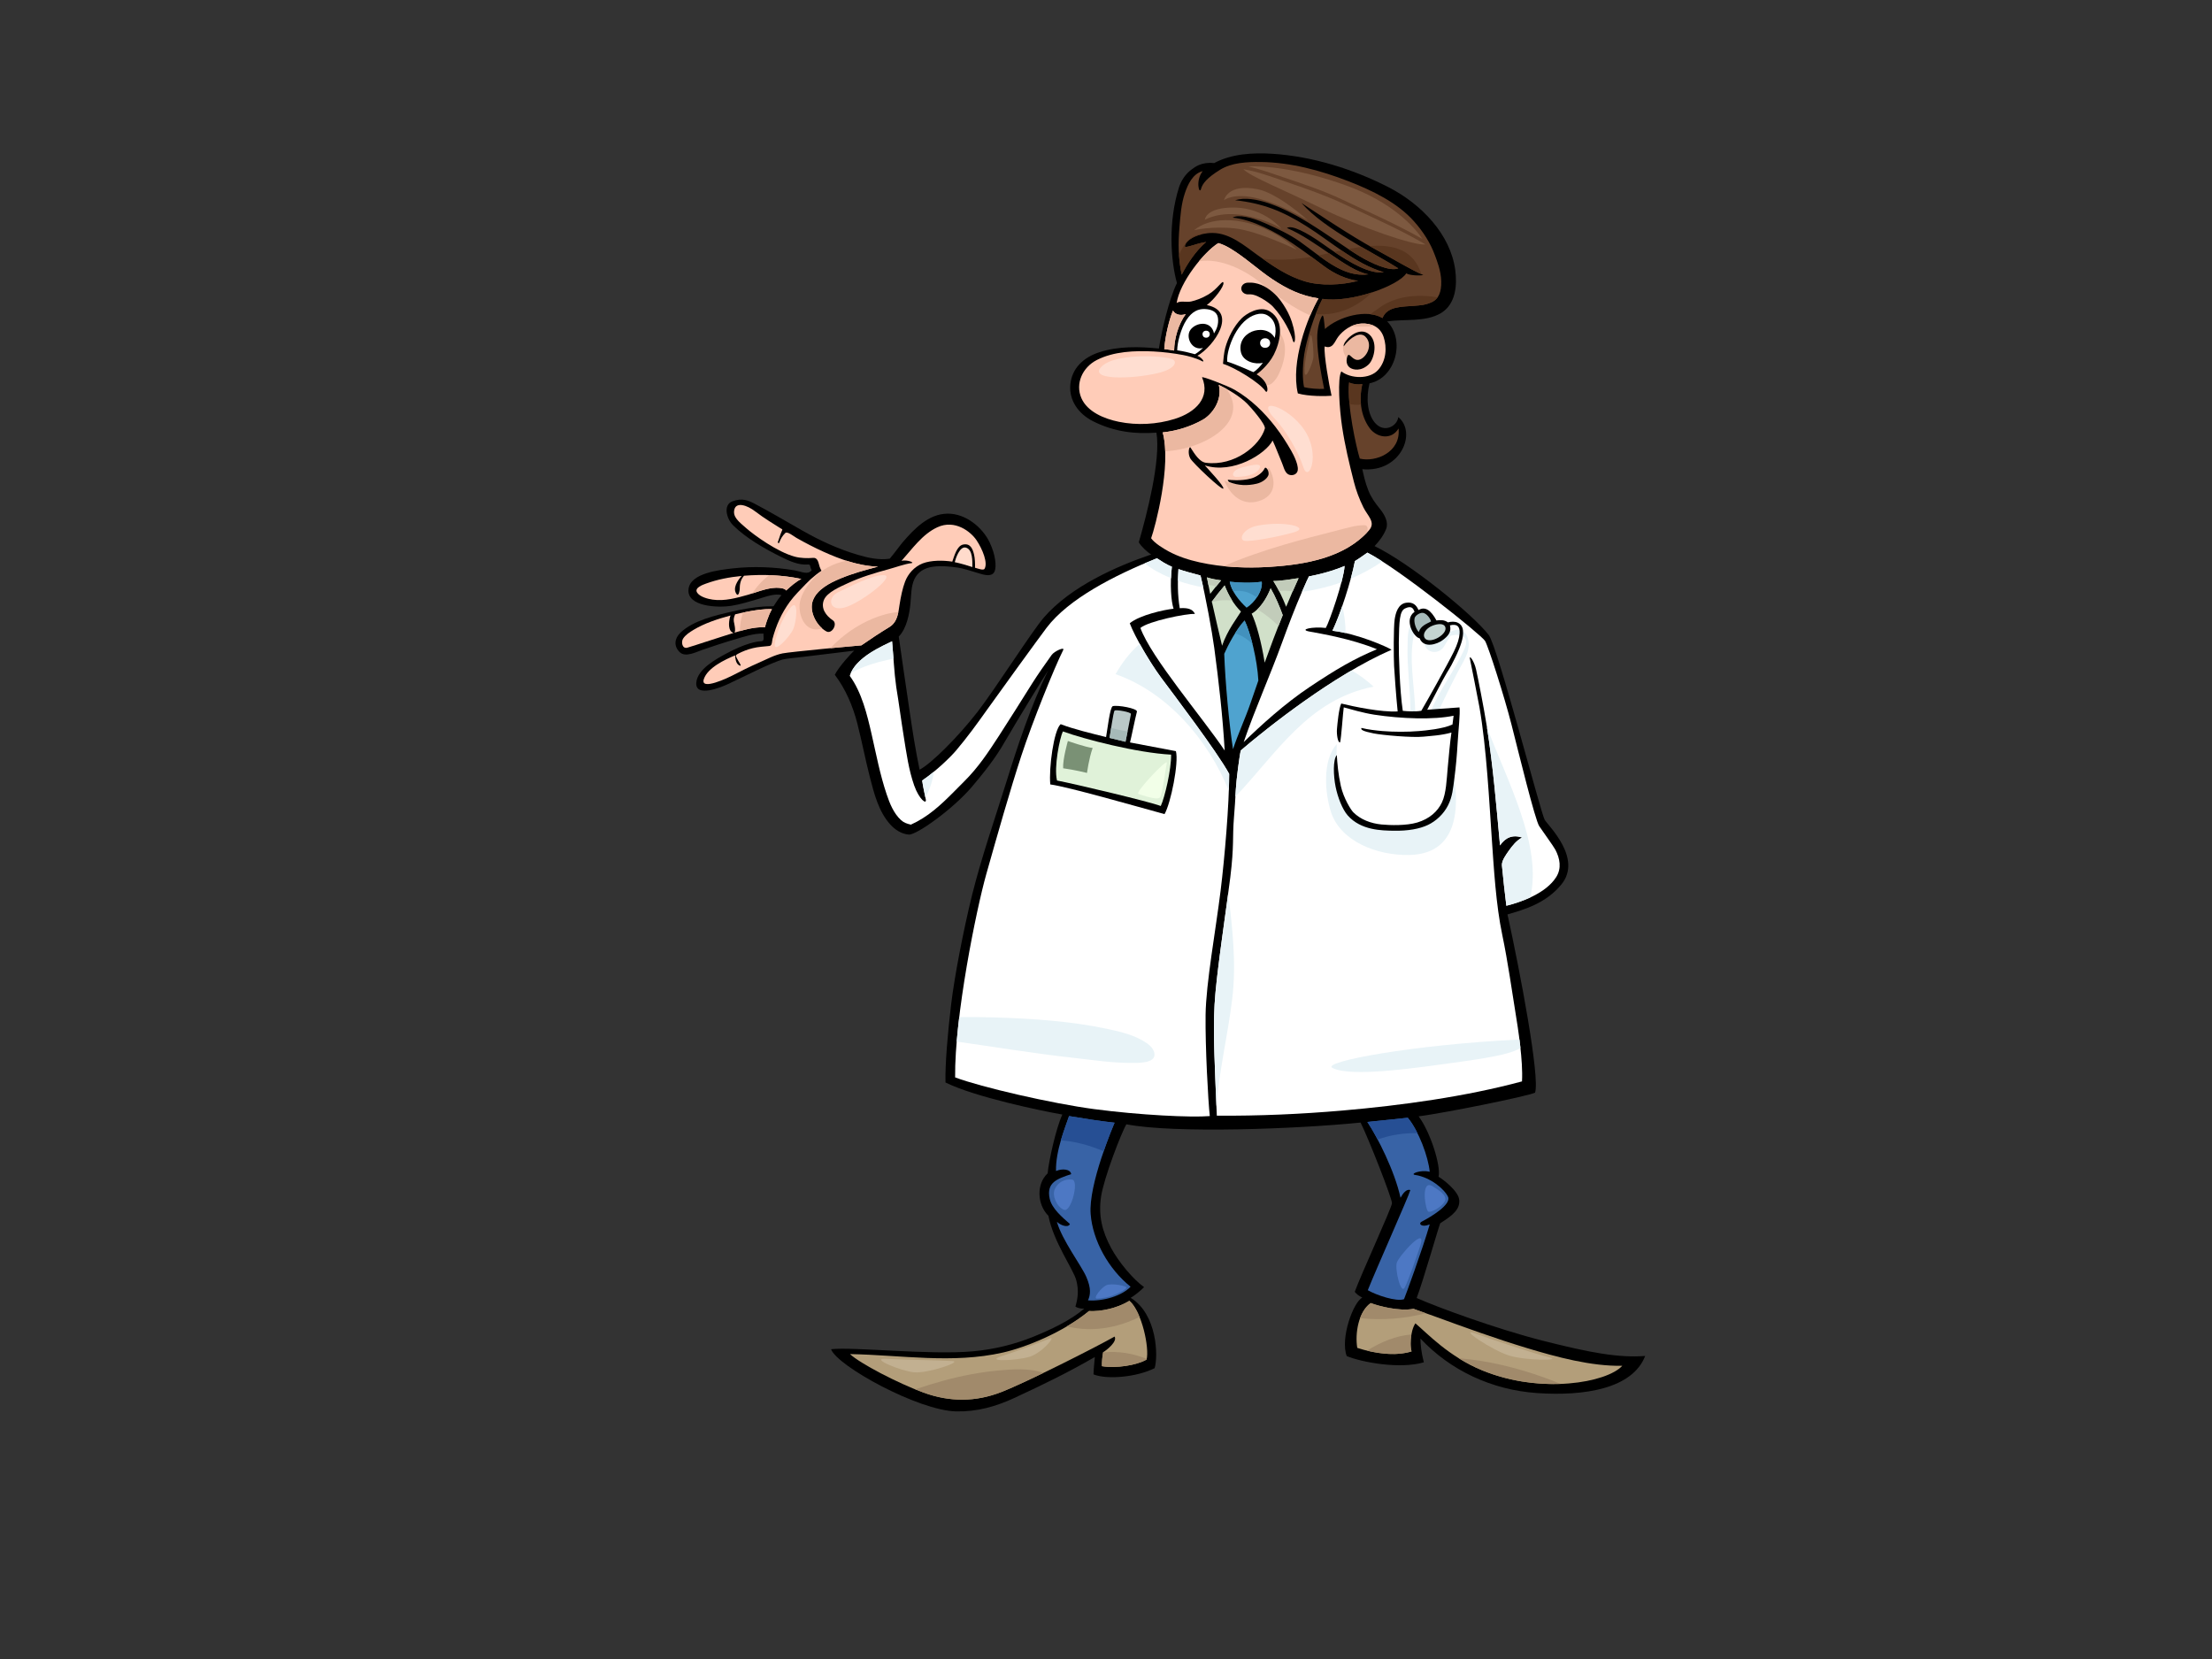<?xml version="1.0" encoding="utf-8"?>
<!-- Generator: Adobe Illustrator 17.0.0, SVG Export Plug-In . SVG Version: 6.00 Build 0)  -->
<!DOCTYPE svg PUBLIC "-//W3C//DTD SVG 1.1//EN" "http://www.w3.org/Graphics/SVG/1.1/DTD/svg11.dtd">
<svg version="1.1" id="Layer_1" xmlns="http://www.w3.org/2000/svg" xmlns:xlink="http://www.w3.org/1999/xlink" x="0px" y="0px"
	 width="800px" height="600px" viewBox="0 0 800 600" enable-background="new 0 0 800 600" xml:space="preserve">
<rect x="0" y="0" width="800" height="600" fill="#333333" stroke="none"/>
<g>
	<path d="M558.031,484.901c-17.029-4.33-38.058-12.08-45.675-15.458c2.387-6.256,7.861-25.517,8.534-27.055
		c4.901-3.042,7.16-5.212,6.856-8.454c-0.305-3.242-6.023-7.536-7.47-8.34c0.916-4.057-3.044-16.316-7.205-21.85
		c9.747-1.282,38.611-7.099,42.102-8.553c1.828-5.495-5.333-43.398-9.967-64.478c6.006-1.743,13.93-3.999,19.521-10.882
		c7.613-9.376-4.695-21.118-6.059-23.323c-1.36-2.198-17.001-62.663-20.255-66.868c-5.891-7.609-28.75-26.112-41.279-32.133
		c1.714-1.853,3.235-3.801,4.173-6.17c0.943-2.367-0.439-5.077-2.185-7.228c-1.851-2.28-3.26-4.256-4.222-6.694
		c-1.184-3.005-1.615-5.123-2.2-7.73c13.812,1.343,19.909-13.217,13.001-18.851c-0.305,3.193-5.079,6.013-8.45,2.05
		c-2.768-3.255-3.23-8.906-1.952-14.254c9.488-1.886,13.043-15.692,6.38-22.39c6.25-0.934,13.816,0.325,19.412-2.977
		c5.479-3.266,5.935-10.178,5.217-15.601c-1.712-12.916-12.272-23.875-24.168-29.972c-12.683-6.499-27.362-11.129-41.883-12.07
		c-7.06-0.456-14.873-0.024-21.127,3.355c-4.641-0.473-6.931,1.426-8.029,2.206c-2.295,1.638-3.912,4.072-4.713,6.606
		c-3.985,12.6-2.971,26.503-0.733,34.579c-2.888,5.787-5.69,18.033-6.519,23.679c-7.111-0.723-14.759-0.891-21.592,1.356
		c-5.829,1.903-9.927,5.904-10.448,11.723c-0.51,5.706,2.942,10.551,8.19,13.206c7.817,3.95,15.533,4.702,22.951,4.137
		c1.632,9.864-3.442,29.481-6.374,39.642c0.685,1.337,3.008,3.556,4.483,4.422c-12.431,4.22-29.092,11.548-38.842,22.818
		c-4.262,4.923-17.634,25.937-23.972,34.108c-6.911,8.908-16.563,18.587-20.947,20.918c-1.451-6.906-2.539-13.868-3.564-20.833
		c-0.966-6.591-3.904-26.474-3.978-27.319c2.856-2.874,3.874-8.315,4.208-11.73c0.333-3.418,0.222-6.389,1.445-9.028
		c1.234-2.661,3.72-4.1,6.752-4.511c2.954-0.402,6.039-0.087,8.971,0.329c1.548,0.216,4.88,1.184,8,2.181
		c3.123,0.993,4.79,0.64,5.367-1.027c0.562-1.625,0.35-5.649-1.895-10.325c-2.52-5.255-8.517-10.427-15.218-10.347
		c-6.968,0.08-12.17,5.685-16.165,10.297c-0.854,0.983-2.68,3.555-4.709,5.98c-3.853,0.605-7.777-0.291-11.436-1.355
		c-7.161-2.086-13.902-5.216-20.281-8.859c-5.911-3.38-12.03-6.964-17.204-9.676c-2.057-1.078-4.483-2.232-8.103-0.797
		c-3.258,1.293-2.071,6.216,0.345,8.609c4.803,4.761,11.511,8.553,17.7,11.613c2.713,1.34,6.011,2.815,9.179,2.591
		c1.189-0.078,0.863,0.325,1.216,1.287c0.371,1.012,0.557,0.71-0.345,1.362c-1.228,0.883-3.793-0.249-5.362-0.514
		c-7.37-1.27-15.153-1.583-22.596-0.728c-4.709,0.546-15.14,1.671-15.889,7.384c-0.86,6.588,10.978,6.872,15.383,6.159
		c3.501-0.568,6.873-1.629,10.252-2.624c2.259-0.667,5.594-1.975,7.974-1.239c-0.889,0.989-1.617,2.065-2.33,3.168
		c-0.556,0.837-0.262,0.889-1.479,0.867c-0.937-0.016-1.875,0.015-2.812,0.083c-3.768,0.27-7.539,0.958-11.201,1.794
		c-6.222,1.423-14.048,3.223-18.68,7.606c-2.202,2.084-2.553,4.884-0.308,7.081c2.119,2.068,6.122-0.145,8.514-0.946
		c3.803-1.267,7.597-2.556,11.453-3.678c3.217-0.931,6.931-2.234,10.356-2.083c-0.164,0.928,0.467,2.701-0.694,2.747
		c-1.362,0.052-2.708,0.344-4.008,0.719c-2.981,0.858-5.808,2.175-8.51,3.607c-3.991,2.124-10.677,5.781-11.11,10.632
		c-0.504,5.66,9.252,1.599,11.526,0.519c3.899-1.854,7.793-3.725,11.69-5.593c2.005-0.961,6.437-2.871,7.983-3.258
		c1.545-0.391,4.482-0.583,7.473-0.968c6.15-0.789,12.321-1.447,18.472-2.241c-1.127,0.91-5.654,5.901-7.052,8.727
		c3.93,5.153,6.554,11.419,8.123,17.522c1.678,6.515,2.917,13.12,4.596,19.637c1.481,5.734,3.113,12.265,7.291,16.92
		c1.728,1.926,4.04,3.48,6.749,3.712c2.711,0.234,15.988-9.169,22.96-17.433c6.975-8.257,9.592-12.293,12.661-17.65
		c3.072-5.359,13.361-22.163,14.745-24.232c-6.28,12.944-10.803,26.585-15.048,40.193c-4.237,13.586-8.989,27.203-12.432,40.977
		c-3.219,13.135-6.404,29.674-7.602,39.814c-1.197,10.141-2.185,21.487-2.009,27.984c10.565,5.262,34.946,10.335,42.257,11.597
		c-2.286,4.938-4.922,16.887-5.316,21.284c-4.132,3.801-3.827,11.269,0.286,15.354c1.83,9.44,8.993,19.302,10.057,23.249
		c1.068,3.943,0.457,7.041-0.303,9.579c0.61,0.42,1.98,0.846,3.219,0.72c-5.062,4.315-12.11,7.602-18.367,10.148
		c-6.97,2.836-14.344,4.619-21.923,5.302c-15.659,1.411-42.928-1.66-51.296-0.769c2.121,6.014,31.531,22.218,45.245,22.496
		c7.497,0.156,14.236-1.72,20.875-4.788c10.666-4.93,19.621-9.3,29.273-14.878c-0.106,1.124-0.459,4.738-0.473,6.282
		c4.876,1.973,15.694,0.989,22.097-2.25c1.354-4.376,0.912-19.585-8.668-25.448c1.201-0.621,3.79-2.737,4.856-3.863
		c-3.962-2.818-9.142-9.014-11.885-14.088c-3.329-6.155-4.707-11.931-3.657-18.739c1.05-6.806,7.401-23.205,9.142-26.064
		c17.524,3.378,61.712,1.69,84.708-0.627c3.214,6.543,11.404,27.556,11.347,29.166c-0.058,1.611-11.11,25.599-13.467,32.047
		c0.609,0.843,1.676,1.548,2.745,2.111c-3.271,1.553-8.078,14.794-5.638,21.133c5.485,2.258,19.197,4.794,27.883,2.258
		c-0.913-3.522-1.213-6.4-1.218-8.596c10.667,11.411,25.682,18.616,42.361,19.726c16.915,1.125,34.284-1.549,38.914-13.438
		C585.345,491.137,575.058,489.225,558.031,484.901z"/>
	<path fill="#66422B" d="M495.294,154.763c2.586,3.583,7.959,4.514,10.51,0.2c0.913,8.645-8.33,12.305-14.019,10.897
		c-1.247-4.035-4.672-19.253-3.863-27.522c1.425,0.657,3.354,0.845,4.766,0.578C491.465,144.087,491.992,150.197,495.294,154.763z"
		/>
	<path fill="#66422B" d="M426.562,82.212c0.351-4.192,0.612-8.358,1.982-12.406c1.008-2.982,2.782-7.015,6.427-7.908
		c-2.718,3.363-1.23,8.771-0.584,6.37c0.507-1.878,2.134-3.945,6.873-6.875c4.229-2.612,9.725-2.851,14.749-2.799
		c10.803,0.113,21.6,3.05,31.497,6.88c8.835,3.416,17.866,7.776,23.948,14.639c3.225,3.638,5.856,7.708,7.493,12.175
		c0.755,2.072,2.193,5.566,2.296,9.42c0.102,3.848-0.922,6.37-3.306,7.504c-2.382,1.137-4.266,1.196-6.387,1.383
		c-4.076,0.356-9.892,0.025-11.551,4.438c-5.66-3.439-15.936-0.52-20.814,3.959c-0.304-2.163-0.394-5.852-1.116-4.606
		c-0.723,1.245-1.73,4.322-1.679,8.106c0.082,6.094,1.322,12.16,2.495,18.141c-1.935,0.148-5.593-0.133-7.261-0.635
		c-0.563-2.788-0.626-7.034,0.066-11.814c0.69-4.779,3.608-14.372,6.583-20.092c10.36,1.596,27.53-4.788,30.335-9.245
		c0.903,0.731,4.919,0.974,6.135,0.603c-4.37-1.829-9.549-5.07-17.322-9.297c-8.831-4.801-20.724-12.821-26.716-16.73
		c8.28,9.543,27.009,18.485,35.004,23.628c-3.108,1.275-9.966-1.967-14.097-4.455c-4.672-2.811-11.258-7.655-18.573-12.163
		c-8.661-5.34-19.504-10.145-26.34-8.018c10.037,1.115,17.062,3.891,25.803,9.395c9.225,5.809,17.621,13.584,27.968,16.654
		c-6.063,0.929-15.546-5.634-22.095-10.283c-6.061-4.3-11.276-6.905-12.938-5.721c10.651,4.452,21.776,15.442,29.473,16.755
		c-9.222,1.221-16.534-5.964-24.796-11.844c-3.687-2.627-8.415-4.804-12.616-6.659c-4.794-2.118-9.75-3.242-11.69-2.001
		c7.271,0.734,15.564,5.162,21.9,9.469c4.465,3.034,7.816,5.612,11.277,8.171c3.809,2.818,8.086,4.695,12.188,5.215
		c-5.909,1.543-13.447,1.939-19.326,0.162c-6.338-1.912-11.737-5.669-16.941-9.403c-4.779-3.427-10.056-8.051-16.398-8.075
		c-4.782-0.015-9.38,2.21-9.963,4.634c-0.303,1.267,3.353-0.704,7.682-1.377c-3.839,3.322-6.714,7.719-8.834,11.829
		C426.135,93.756,426.061,87.876,426.562,82.212z"/>
	<path fill="#59361F" d="M492.225,146.306c-0.262-2.502-0.093-5.043,0.462-7.39c-1.412,0.267-3.341,0.079-4.766-0.578
		c-0.217,2.216-0.124,4.939,0.145,7.808C489.503,146.422,490.887,146.462,492.225,146.306z"/>
	<path fill="#59361F" d="M428.546,88.885c0.428-1.78,3.028-3.445,6.267-4.201c-3.984,0.138-6.742,3.363-8.383,7.511
		c0.155,2.406,0.435,4.801,0.963,7.142c2.12-4.111,4.996-8.507,8.834-11.829C431.899,88.181,428.243,90.153,428.546,88.885z"/>
	<path fill="#59361F" d="M495.331,88.985c0.712,0.405,1.413,0.799,2.092,1.168c7.39,4.022,12.425,7.13,16.661,9.002
		C511.184,90.166,503.728,88.359,495.331,88.985z"/>
	<path fill="#59361F" d="M500.471,98.464c-5.511-1.635-10.466-4.609-15.291-7.905c-0.866,0.184-1.726,0.369-2.579,0.557
		C488.578,95.151,495.618,99.208,500.471,98.464z"/>
	<path fill="#59361F" d="M491.614,92.596c4.131,2.487,10.988,5.729,14.097,4.455c-3.186-2.049-8.081-4.708-13.334-7.759
		c-1.565,0.206-3.146,0.471-4.726,0.774C489.084,91.015,490.414,91.874,491.614,92.596z"/>
	<path fill="#59361F" d="M496.212,105.729c-5.929,1.951-12.769,3.161-17.938,2.363c-0.829,1.594-1.647,3.497-2.415,5.504
		C483.898,114.256,490.871,111.033,496.212,105.729z"/>
	<path fill="#59361F" d="M512.653,107.016c-5.066,0.145-9.085,1.33-12.809,3.598c-1.053,0.805-2.126,1.54-3.181,2.23
		c-0.317,0.256-0.633,0.543-0.95,0.817c1.58,0.194,3.048,0.62,4.288,1.373c1.659-4.413,7.475-4.082,11.551-4.438
		c2.12-0.187,4.004-0.246,6.387-1.383c0.82-0.39,1.466-0.958,1.973-1.672C517.433,107.095,514.908,106.952,512.653,107.016z"/>
	<path fill="#59361F" d="M456.564,93.506c4.698,3.325,9.614,6.512,15.284,8.223c5.88,1.777,13.417,1.382,19.326-0.162
		c-4.102-0.52-8.379-2.397-12.188-5.215c-1.542-1.14-3.075-2.289-4.681-3.475c-0.753,0.135-1.491,0.259-2.196,0.356
		C467.653,93.856,461.883,94.277,456.564,93.506z"/>
	<path fill="#59361F" d="M494.91,99.216c-4.016-0.685-8.967-4.007-14.294-7.656c-1.284,0.286-2.54,0.562-3.758,0.817
		C482.598,96.598,488.258,100.096,494.91,99.216z"/>
	<path fill="#FFCCB8" d="M424.232,112.321c0.752,1.405,2.638,1.972,4.624,1.266c-2.695,3.682-4.137,8.807-4.221,13.199
		c-1.249-0.234-2.3-0.385-3.565-0.531C421.388,121.525,422.909,115.421,424.232,112.321z"/>
	<path fill="#FFFFFF" d="M430.574,119.237c-1.961,2.643,0.46,7.735,4.526,6.611c-0.689,0.557-1.725,1.595-2.945,2.252
		c-2.033-0.563-3.862-1.033-6.4-1.408c0-2.726,1.322-7.891,3.354-10.989c2.029-3.1,4.285-4.029,6.611-3.94
		c2.326,0.089,4.46,0.932,4.762,3.189c0.307,2.253-0.396,4.022-1.421,5.636C438.045,115.795,432.599,116.539,430.574,119.237z"/>
	<path fill="#FFFFFF" d="M436.216,122.132c-1.763,0-1.763-2.526,0-2.526C437.981,119.606,437.981,122.132,436.216,122.132z"/>
	<path fill="#FFCCB8" d="M416.32,194.661c1.446-3.911,7.414-26.457,4.189-38.284c5.075-0.519,10.098-2.102,14.498-4.581
		c3.038-1.717,7.206-6.675,5.781-12.614c3.42,1.642,7.567,4.142,10.207,6.74c1.3,1.275,6.883,7.646,6.456,9.091
		c-1.823,6.186-10.978,13.663-21.311,12.358c-2.348-0.298-4.088-3.203-5.613-5.553c-0.371-0.575-1.117,1.973-0.078,3.921
		c0.923,1.73,11.585,11.76,11.982,10.943c0.386-0.801-5.34-6.831-6.688-8.369c10.225,3.276,22.11-4.24,24.518-8.992
		c1.221,2.59,2.169,5.279,3.301,7.896c0.559,1.216,0.923,3.205,2.021,4.105c1.048,0.864,2.811,0.633,3.504-0.51
		c1.101-1.816-1.215-6.256-2.147-7.879c-1.708-2.971-3.57-5.852-5.685-8.593c-3.982-5.163-8.854-9.958-14.695-13.343
		c-2.609-1.512-12.075-5.11-11.817-4.515c3.099,7.302-2.286,12.656-9.912,15.031c-6.411,1.997-13.612,2.381-20.202,1.027
		c-5.276-1.079-11.363-3.592-13.524-8.543c-2.289-5.234,0.379-11.139,5.563-13.794c6.112-3.135,13.79-3.442,20.609-3.091
		c3.567,0.184,7.096,0.631,10.597,1.282c1.405,0.261,4.582,1.02,6.918,2.24c1.068,0.557,0-1.315-1.743-1.957
		c5.975-3.429,14.872-16.004,3.421-18.346c2.851-2.195,6.278-6.779,6.002-8.066c-0.262-1.22-1.992,2.161-5.444,4.225
		c-2.32,1.392-4.574,2.166-6.25,2.541c-1.671,0.376-4.01-0.375-5.229,0.562c1.075-7.318,9.654-18.315,15.088-21.684
		c1.657,0.483,3.198,1.267,4.639,2.151c5.298,3.243,9.778,7.513,14.931,10.941c5.177,3.439,10.298,5.981,16.64,6.902
		c-3.99,6.96-10.129,22.954-7.465,34.375c3.808,1.13,10.26,1.035,12.192,0.848c-0.918-4.039-2.821-14.819-2.502-17.837
		c3.009,1.078,3.596-1.774,4.916-3.507c1.699-2.231,4.745-4.579,8.404-4.767c3.657-0.188,6.803,1.218,8.024,4.883
		c1.218,3.664,1.018,8.547-2.032,11.929c-3.048,3.381-9.752,3.195-13.266,0.495c-1.464,2.418-0.695,13.617,0.265,19.984
		c1.043,6.918,2.558,13.199,4.285,19.999c0.8,3.131,1.895,6.066,3.426,9.191c1.532,3.122,4.58,5.375,2.037,8.294
		c-8.595,9.864-22.826,12.399-35.913,13.23c-8.461,0.54-17.157,0.178-25.426-1.657c-3.85-0.852-7.649-2.074-11.084-3.916
		C421.023,198.542,417.578,196.493,416.32,194.661z"/>
	<path fill="#FFFFFF" d="M473.601,228.413c4.063,0.755,15.008,2.545,24.381,6.392c-8.533,3.573-14.83,7.326-24.184,13.555
		c-9.278,6.178-17.871,14.062-24.005,20.036c4.166-12.161,9.506-23.94,13.896-36.03c2.26-6.224,4.607-12.355,7.243-18.461
		c0.546-1.263,1.123-2.516,1.668-3.778c0.242-0.566,0.517-1.118,0.795-1.671c0.892-0.169,1.783-0.351,2.668-0.555
		c3.499-0.789,6.947-1.819,10.225-3.206c-0.304,5.215-5.472,20.129-6.792,22.41C474.821,226.541,469.537,227.658,473.601,228.413z"
		/>
	<path fill="#FFFFFF" d="M426.67,219.968c-0.814-4.886-0.78-9.348-0.468-14.149c1.312,0.513,5.85,1.773,7.985,2.313
		c1.828,7.514,4.18,20.326,4.968,26.211c1.627,12.13,3.074,24.895,3.768,37.096c-8.07-12.006-26.614-33.627-30.476-44.335
		c2.918-2.459,16.662-5.259,19.709-5.071C431.342,220.156,429.312,219.78,426.67,219.968z"/>
	<path fill="#4FA3CF" d="M450.846,219.78c-2.843-2.633-5.483-6.012-6.092-9.394c3.597,0.388,7.518,0.56,11.579,0
		C456.739,213.577,453.894,217.896,450.846,219.78z"/>
	<path fill="#D1E0C9" d="M460.519,210.125c1.885,2.965,3.37,6.092,4.638,9.32c1.441-3.472,2.92-6.933,4.498-10.351
		C466.637,209.548,462.734,210.178,460.519,210.125z"/>
	<path fill="#D1E0C9" d="M459.546,212.759c-1.393,3.55-3.804,7.456-6.873,9.177c1.625,3.384,3.457,9.864,4.712,17.725
		c2.071-5.762,4.234-11.502,6.534-17.197C462.697,219.124,461.322,215.862,459.546,212.759z"/>
	<path fill="#D1E0C9" d="M442.913,211.729c-1.619,1.924-3.188,3.865-4.632,5.857c1.29,5.892,2.704,11.665,3.702,15.949
		c1.957-5.679,5.457-10.062,6.831-12.351C446.128,218.543,444.187,215.077,442.913,211.729z"/>
	<path fill="#D1E0C9" d="M441.625,209.909c-1.491-0.216-3.522-0.55-5.117-1.094c0.351,1.942,0.752,3.953,1.176,5.968
		C438.938,213.142,440.264,211.521,441.625,209.909z"/>
	<path fill="#C2CCBA" d="M467.53,213.859c0.69-1.596,1.395-3.187,2.124-4.766c-3.017,0.455-6.92,1.085-9.136,1.032
		c0.765,1.202,1.459,2.434,2.101,3.688C464.223,213.491,466.158,213.723,467.53,213.859z"/>
	<path fill="#C2CCBA" d="M462.381,226.391c0.513-1.308,1.01-2.622,1.537-3.927c-1.221-3.34-2.596-6.602-4.372-9.705
		c-1.061,2.705-2.719,5.612-4.804,7.607C457.562,222.08,460.101,224.12,462.381,226.391z"/>
	<path fill="#C2CCBA" d="M445.661,217.197c-1.121-1.757-2.044-3.623-2.747-5.468c-1.619,1.924-3.188,3.865-4.632,5.857
		c0.015,0.061,0.027,0.128,0.042,0.19C440.649,217.079,443.171,216.919,445.661,217.197z"/>
	<path fill="#C2CCBA" d="M439.711,212.217c0.628-0.772,1.266-1.542,1.914-2.308c-1.491-0.216-3.522-0.55-5.117-1.094
		c0.166,0.925,0.346,1.863,0.531,2.81C437.88,211.564,438.984,211.711,439.711,212.217z"/>
	<path fill="#4FA3CF" d="M442.758,236.459c1.387-3.156,4.429-8.98,7.376-12.038c2.136,4.375,4.572,14.142,4.97,21.703
		c-0.961,2.742-1.907,5.485-2.851,8.231c-1.917,5.587-4.472,10.972-6.315,16.602C444.551,262.046,443.124,246.828,442.758,236.459z"
		/>
	<path fill="#4291BD" d="M452.427,214.769c0.757,0.39,1.451,0.835,2.114,1.305c1.239-1.846,2.014-3.934,1.791-5.688
		c-4.061,0.56-7.982,0.388-11.579,0c0.205,1.14,0.654,2.274,1.25,3.384C448.178,213.613,450.253,213.654,452.427,214.769z"/>
	<path fill="#4291BD" d="M452.994,232.955c-0.871-3.478-1.897-6.558-2.861-8.534c-1.178,1.226-2.37,2.895-3.467,4.658
		C449.003,229.706,451.151,231.132,452.994,232.955z"/>
	<path fill="#FFDBCC" d="M351.666,205.08c-2.091-0.673-4.215-1.303-6.376-1.766c0.319-1.291,1.784-5.842,4.013-5.268
		C351.887,198.714,351.666,203.168,351.666,205.08z"/>
	<path fill="#FFCCB8" d="M282.247,212.664c0.021,0.003,0.012,0-0.155-0.024c-3.736-0.449-7.976,1.427-11.447,2.433
		c-4.12,1.161-8.571,2.425-12.92,1.788c-1.763-0.257-4.488-0.965-5.541-2.456c-1.275-1.788,1.968-2.908,3.187-3.352
		c4.089-1.494,8.495-2.329,12.857-2.751c-1.496,1.659-3.386,4.499-1.823,6.585c0.745,0.937,1.136-1.313,1.117-1.752
		c0-1.811,0.279-3.464,1.566-4.91c6.895-0.565,13.968-0.277,20.723,1.164c-1.991,0.992-3.911,2.714-5.497,4.182
		C283.94,212.918,282.98,212.769,282.247,212.664z"/>
	<path fill="#FFCCB8" d="M248.646,234.222c-1.93,0.594-2.362-2.044-1.619-3.223c0.879-1.399,2.421-2.363,3.85-3.236
		c4.016-2.409,8.768-3.933,13.335-5.162c-0.55,1.438-1.041,4.696,0.333,5.886c0.332,0.291,0.58,0.408,0.774,0.417
		c-1.313,0.409-2.604,0.829-3.86,1.216C257.169,231.446,252.942,232.924,248.646,234.222z"/>
	<path fill="#FFCCB8" d="M275.309,226.848c0.095-0.005,0.196-0.007-0.018,0c-0.124,0.003-0.082,0-0.019,0
		c-3.232,0.113-6.513,0.998-9.683,1.979c0.67-0.58-0.159-3.844-0.185-4.016c-0.132-0.995,0.061-1.733,0.476-2.634
		c1.396-0.344,2.8-0.651,4.214-0.918c2.973-0.568,6.058-1.073,9.107-0.952c-0.762,1.281-1.313,2.707-1.803,4.093
		c-0.288,0.814-0.54,1.639-0.753,2.477C276.201,226.833,275.751,226.833,275.309,226.848z"/>
	<path fill="#FFCCB8" d="M283.021,236.308c-2.969,0.589-5.66,2.093-8.648,3.398c-3.316,1.456-6.467,3.025-9.658,4.69
		c-0.967,0.503-11.68,5.694-10.154,1.175c1.374-4.06,7.482-6.96,11.294-8.546c0.029,1.02,0.302,2.864,1.319,3.5
		c1.167,0.728,0.554-0.344,0.319-0.714c-0.305-0.489-0.597-0.986-0.85-1.505c-0.486-1.004-0.915-1.229,0.245-1.847
		c1.678-0.891,3.477-1.576,5.342-2.034c1.998-0.491,3.997-0.593,6.032-0.799c1.065-0.11,0.911-1.76,1.129-2.578
		c1.331-4.924,3.187-9.204,6.275-13.43c1.72-2.324,3.734-4.281,5.738-6.383c1.138-1.193,2.364-2.314,3.677-3.344
		c0.651-0.511,1.327-1.007,2.019-1.466c-0.252-0.514-0.503-0.924-0.675-1.466c-0.423-1.3-0.587-3.343-2.35-3.193
		c-2.096,0.178-4.566,0.11-6.6-0.436c-6.349-1.694-14.674-7.768-17.525-10.251c-2.854-2.483-5.061-4.176-4.341-6.869
		c0.72-2.699,4.512-1.582,7.616,0.812c3.106,2.39,6.632,4.496,8.989,5.998c0.812,0.514,0.901,0.258,0.452,1.232
		c-0.304,0.669-0.525,1.355-0.752,2.052c-0.195,0.592-0.398,1.181-0.599,1.771c-0.118,0.313,0.402,0.474,0.522,0.16
		c0.431-1.291,1.174-2.508,2.189-3.488c0.724-0.682,3.153,1.288,4.004,1.771c3.187,1.814,6.45,3.509,9.811,5.027
		c6.206,2.802,12.735,5.148,19.713,5.386c-4.592,1.198-9.177,2.449-13.537,4.256c-3.97,1.645-8.617,4.032-10.067,8.103
		c-1.352,3.787,1.249,9.081,4.952,11.078c1.991,1.075,4.154-2.787,2.304-4.022c-2.51-1.675-4.377-4.312-3.274-7.258
		c1.083-2.904,6.023-4.924,8.696-6.17c4.646-2.164,9.63-3.667,14.612-5.015c2.467-0.663,5.939-1.949,8.488-2.261
		c1.055-0.132-1.545-1.3-3.678-0.818c3.8-4.22,7.496-9.604,12.945-12.129c6.388-2.963,12.14,1.62,14.19,4.699
		c2.248,3.378,4.145,8.248,2.88,10.325c-0.414,0.68-2.482-0.132-3.442-0.391c0.049-1.168,0-3.375-0.35-4.803
		c-0.501-2.041-1.335-4.159-4-3.572c-2.209,0.485-3.169,4.222-3.865,6.167c-3.264-0.511-7.617-0.546-10.708,0.636
		c-3.098,1.23-5.307,3.804-6.374,6.608c-0.9,2.372-1.531,5.356-2.023,8.541c-0.365,2.358-0.634,6.038-3.613,7.849
		c-3.455,2.102-6.871,4.346-10.166,6.646C309.006,233.583,285.993,235.722,283.021,236.308z"/>
	<path fill="#B39E7A" d="M408.463,470.457c4.578,3.973,7.285,17.16,6.219,21.247c-3.658,2.112-11.124,3.239-16.152,2.392
		c-0.066-1.344,0.153-3.664,0.431-5.05c1.256-0.726,5.242-3.876,4.142-5.657c-6.707,3.805-31.455,16.345-40.904,20.039
		c-9.373,3.663-18.685,3.667-28.135,0.236c-9.488-3.451-22.999-10.553-26.662-13.942c18.48,0.329,37.073,3.583,55.317-0.554
		c8.077-1.832,21.64-7.187,31.131-15.009C398.07,474.373,403.863,473.247,408.463,470.457z"/>
	<path fill="#3863A6" d="M394.45,439.084c0.747,9.595,6.447,19.862,14.44,26.271c-3.049,3.24-9.752,5.354-15.391,4.932
		c0.849-1.945,1.22-4.228-0.609-8.454c-1.83-4.226-8.838-13.386-10.649-19.969c1.222,1.242,4.097,2.357,4.706,0.806
		c-2.784-2.434-6.542-5.603-7.315-9.155c-1.275-5.876,2.743-7.19,7.772-8.876c-0.259-1.84-3.229-2.102-5.485-1.129
		c-0.184-7.382,3.4-15.898,4.723-19.865c5.82,0.931,10.593,1.764,16.46,2.394C402.618,407.157,393.6,428.399,394.45,439.084z"/>
	<path fill="#FFFFFF" d="M395.657,401.116c-15.255-2.022-40.909-7.946-50.223-11.465c-0.236-22.029,7.705-60.878,11.252-73.447
		c3.999-14.158,8.63-30.486,12.693-42.885c4.061-12.403,11.983-31.938,15.144-38.226c0.652-1.297-3.174,0.388-4.177,1.779
		c-2.169,3.014-5.064,7.144-7.034,10.273c-3.91,6.219-7.796,12.455-12.063,19.034c-3.885,5.984-7.464,11.408-12.611,16.508
		c-4.661,4.624-9.267,9.738-14.97,13.286c-1.351,0.844-2.762,1.607-4.23,2.271c-1.411-0.326-2.536-0.688-3.598-1.663
		c-2.644-2.428-4.093-6.081-5.168-9.303c-2.41-7.135-3.795-14.508-5.46-21.811c-1.592-6.964-3.523-15.027-7.89-21.041
		c1.991-6.73,12.184-10.935,15.305-12.502c0.525,5.516,0.729,11.032,1.508,16.531c0.995,5.973,1.751,11.981,2.725,17.953
		c0.966,5.928,1.753,11.966,3.77,17.676c1.769,5.015,4.586,7.109,4.194,5.027c-0.394-2.078-1.004-4.52-1.296-6.829
		c5.17-3.516,10.255-8.494,12.272-10.872c4.013-4.736,7.647-9.748,11.216-14.776c3.587-5.052,18.678-25.878,21.496-29.591
		c7.933-10.455,24.389-18.911,39.882-25.141c1.468,0.913,3.401,2.286,5.433,3.037c-0.738,6.39-0.279,12.584,0.609,15.218
		c-3.291,0.336-12.191,2.252-15.846,5.256c1.829,4.889,7.43,14.428,11.435,19.8c4.004,5.372,20.26,26.792,24.526,34.678
		c0,11.084-1.627,30.248-3.097,42.197c-1.757,14.29-5.294,33.423-5.439,44.971c-0.141,11.549,0.915,31.134,1.524,36.585
		C430.834,404.205,412.245,403.314,395.657,401.116z"/>
	<path fill="#FFFFFF" d="M485.658,401.63c0.563-0.049,0.709-0.062-0.066,0.007c-8.576,0.74-2.127,0.184-0.053,0.003
		c-15.334,1.322-30.053,1.955-45.458,1.862c-0.609-15.592-1.423-29.118-0.815-40.2c0.609-11.084,4.269-34.378,5.69-46.025
		c1.422-11.649,0.728-14.214,1.312-21.483c0.279-3.457,0.514-6.915,0.691-10.375c0.17-3.297,1.392-12.784,1.814-14.034
		c9.387-8.027,33.361-27.187,54.491-36.391c-1.2-0.875-12.189-5.826-21.371-6.886c2.867-5.973,6.743-17.913,8.132-25.19
		c0.691-0.377,2.674-1.74,4.504-3.055c11.273,5.726,41.342,29.865,42.561,31.932c1.22,2.066,6.959,20.051,9.551,30.22
		c2.591,10.171,8.531,34.547,10.054,36.8c1.525,2.253,5.103,7.163,5.809,8.478c1.677,3.169,2.326,6.745,0.319,9.913
		c-3.687,5.843-12.372,8.945-18.028,10.369c-0.605-4.837-1.127-9.687-1.599-14.541c-0.171-1.734,1.499-3.948,2.521-5.405
		c1.204-1.718,2.809-3.719,4.775-4.72c-3.459-1.172-6.103,0.043-7.993,2.842c-1.335-14.416-2.505-28.856-4.795-43.18
		c-1.144-7.169-3.151-17.247-3.866-20.442c-0.712-3.191-2.539-5.448-2.234-3.943c0.304,1.502,2.795,13.878,3.445,17.535
		c2.565,14.38,3.625,35.408,4.428,46.899c0.804,11.493,1.525,24.517,3.853,35.581c1.974,9.378,3.614,21.059,4.68,27.539
		c1.066,6.481,2.859,17.968,2.441,25.36C530.045,396.613,506.783,399.798,485.658,401.63z"/>
	<path fill="#3863A6" d="M510.068,430.412c-1.37-0.563-2.743,1.269-3.547,2.772c-2.115-9.686-8.338-21.932-11.989-27.425
		c3.397-0.302,13.133-1.352,14.608-1.51c3.976,4.748,7.447,14.202,7.939,19.54c-3.504-0.843-7.212,0.849-5.333,1.13
		c5.636,0.843,10.643,5.164,11.937,7.883c1.32,2.778-5.995,7.191-9.5,9.023c-1.396,0.728,0,2.256,2.896,0.989
		c-2.593,9.014-8.953,26.357-9.296,27.052c-2.745,0.974-9.904-1.41-13.103-3.245C497.574,459.296,509.349,432.966,510.068,430.412z"
		/>
	<path fill="#264F94" d="M399.151,416.368c1.92-5.562,3.74-9.846,3.952-10.331c-5.867-0.63-10.64-1.463-16.46-2.394
		c-0.671,2.009-1.919,5.184-2.965,8.784C388.882,412.775,394.081,414.233,399.151,416.368z"/>
	<path fill="#264F94" d="M505.678,410.249c2.281-0.322,4.618-0.467,6.961-0.449c-1.066-2.13-2.256-4.069-3.498-5.551
		c-1.475,0.159-11.211,1.208-14.608,1.51c1.068,1.605,2.359,3.807,3.702,6.339C500.615,411.303,503.058,410.62,505.678,410.249z"/>
	<path fill="#B39E7A" d="M536.062,495.605c-12.073-4.956-19.86-13.352-24.164-17.006c-1.98,2.957-1.975,8.83-1.372,10.145
		c-5.937,1.897-13.712,0.703-19.655-1.269c-0.862-5.197,0.408-13.066,4.873-16.204c2.64,1.018,10.364,3.101,15.466,2.077
		c2.409,0.91,4.873,1.716,7.291,2.604c11.179,4.087,22.368,8.157,33.799,11.611c10.581,3.2,23.16,6.613,34.417,6.392
		C581.231,500.015,557.459,504.381,536.062,495.605z"/>
	<path fill="#A18A6B" d="M412.134,476.29c-1.004-2.468-2.248-4.597-3.672-5.833c-4.599,2.79-10.393,3.916-14.612,3.702
		c-2.449,2.017-5.168,3.867-7.996,5.54C395.037,481.926,404.018,480.288,412.134,476.29z"/>
	<path fill="#A18A6B" d="M360.899,495.67c-6.647,0.632-13.214,1.899-19.621,3.653c-3.464,0.952-6.893,2.009-10.286,3.15
		c1.054,0.427,2.087,0.833,3.071,1.19c9.45,3.432,18.762,3.427,28.135-0.236c3.512-1.374,9.142-3.971,15.17-6.889
		C372.472,494.707,365.838,495.2,360.899,495.67z"/>
	<path fill="#A18A6B" d="M398.951,489.109c-0.274,1.393-0.487,3.66-0.421,4.987c5.027,0.846,12.494-0.28,16.152-2.392
		c0.018-0.071,0.024-0.172,0.041-0.249C409.805,489.465,404.448,488.553,398.951,489.109z"/>
	<path fill="#A18A6B" d="M515.678,474.951c-1.494-0.522-2.991-1.042-4.468-1.602c-5.102,1.024-12.826-1.058-15.466-2.077
		c-1.758,1.235-3.017,3.211-3.848,5.462C500.159,477.588,508.089,476.887,515.678,474.951z"/>
	<path fill="#A18A6B" d="M510.46,482.631c-5.204,0.381-10.894,2.576-16.039,5.848c5.277,1.294,11.288,1.804,16.105,0.265
		C510.142,487.907,510.004,485.23,510.46,482.631z"/>
	<path fill="#A18A6B" d="M558.299,498.131c-9.813-3.484-20.193-6.081-30.712-6.895c2.552,1.589,5.369,3.092,8.475,4.369
		c9.604,3.939,19.674,5.216,28.365,4.895C562.388,499.647,560.337,498.856,558.299,498.131z"/>
	<path fill="#EBB8A1" d="M424.232,112.321c0.752,1.405,2.638,1.972,4.624,1.266c-2.695,3.682-4.137,8.807-4.221,13.199
		c-1.249-0.234-2.3-0.385-3.565-0.531C421.388,121.525,422.909,115.421,424.232,112.321z"/>
	<path fill="#EBB8A1" d="M443.545,140.615c-0.941-0.525-1.873-1.007-2.756-1.432c1.425,5.938-2.743,10.897-5.781,12.614
		c-4.4,2.478-9.423,4.062-14.498,4.581c0.55,2.014,0.828,4.346,0.912,6.838C435.836,162.418,452.364,152.489,443.545,140.615z"/>
	<path fill="#EBB8A1" d="M497.104,117.916c-1.357-0.703-2.969-0.987-4.71-0.898c-1.349,0.07-2.615,0.437-3.762,0.978
		C491.344,118.226,494.158,118.215,497.104,117.916z"/>
	<path fill="#EBB8A1" d="M456.351,102.628c5.649,4.712,11.358,8.712,17.492,11.472c1.028-2.436,2.074-4.569,3.006-6.193
		c-6.342-0.92-11.463-3.463-16.64-6.902c-5.153-3.429-9.633-7.698-14.931-10.941c-1.441-0.883-2.982-1.668-4.639-2.151
		c-2.078,1.287-4.616,3.696-7.014,6.583C441.64,93.19,450.71,97.922,456.351,102.628z"/>
	<path fill="#EBB8A1" d="M485.721,125.792c-0.006,2.025,1.215,4.487,3.52,5.043c3.659,0.883,6.766-2.556,6.297-5.789
		c-0.21-1.442-1.196-3.424-2.844-3.952c-0.177,0.144-0.394,0.25-0.683,0.267C489.156,121.5,485.731,122.651,485.721,125.792z"/>
	<path fill="#EBB8A1" d="M455.185,181.252c6.35-1.9,6.413-7.519,3.727-12.043c-3.462,4.692-10.684,7.584-16.098,4.626
		C444.729,178.683,449.024,183.1,455.185,181.252z"/>
	<path fill="#EBB8A1" d="M494.426,192.535c0.374-1.401,0.299-2.622-1.112-2.596c-1.376,0.027-2.729,0.185-4.069,0.483
		c-1.981,0.43-3.916,0.984-5.875,1.485c-6.398,1.641-12.808,3.257-19.13,5.138c-7.361,2.193-14.686,4.655-21.681,7.714
		c5.531,0.571,11.147,0.612,16.663,0.261C471.96,204.213,485.775,201.767,494.426,192.535z"/>
	<path fill="#EBB8A1" d="M450.058,133.553c1.737,1.099,3.186,2.519,4.779,3.836c1.583,1.315,3.492,2.904,5.436,1.017
		c0.813-0.79,1.493-1.671,1.995-2.656c2.155-4.241,3.829-10.75,0.881-14.988C457.681,112.889,451.406,126.869,450.058,133.553z"/>
	<path fill="#EBB8A1" d="M278.189,208.01c-2.346,1.752-4.455,4.051-6.16,6.635c3.178-1.026,6.81-2.395,10.063-2.004
		c0.167,0.024,0.176,0.027,0.155,0.024c0.733,0.105,1.693,0.253,2.066,0.906c1.587-1.468,3.507-3.19,5.497-4.182
		C286.008,208.58,282.105,208.146,278.189,208.01z"/>
	<path fill="#EBB8A1" d="M268.7,221.563c-0.727,2.247-1.125,4.515-1.104,6.668c2.539-0.718,5.122-1.296,7.676-1.383
		c-0.063,0-0.106,0.003,0.019,0c0.214-0.007,0.113-0.005,0.018,0c0.442-0.015,0.892-0.015,1.338,0.03
		c0.213-0.838,0.465-1.663,0.753-2.477c0.49-1.386,1.041-2.812,1.803-4.093c-3.048-0.122-6.134,0.384-9.107,0.952
		C269.629,221.346,269.167,221.464,268.7,221.563z"/>
	<path fill="#EBB8A1" d="M304.017,209.187c4.36-1.807,8.944-3.058,13.537-4.256c-3.958-0.138-7.765-0.961-11.456-2.151
		c-4.728,0.958-9.165,3.255-12.232,6.782c-2.439,2.806-4.873,6.469-4.701,10.242c0.222,4.942,3.365,9.213,8.158,7.431
		c-2.805-2.447-4.521-6.728-3.372-9.945C295.399,213.219,300.047,210.832,304.017,209.187z"/>
	<path fill="#EBB8A1" d="M307.702,228.059c-2.711,1.871-5.191,4.01-7.399,6.367c5.368-0.516,10.151-0.947,11.221-1.026
		c3.295-2.299,6.711-4.544,10.166-6.646c2.058-1.251,2.814-3.393,3.209-5.378C318.776,221.77,312.04,225.06,307.702,228.059z"/>
	<path fill="#E8F3F7" d="M485.143,210.599c0.618-2.379,1.062-4.501,1.144-5.906c-3.278,1.388-6.726,2.418-10.225,3.206
		c-0.886,0.203-1.777,0.385-2.668,0.555c-0.277,0.553-0.552,1.104-0.795,1.671c-0.545,1.263-1.122,2.516-1.668,3.778
		c-0.02,0.049-0.041,0.098-0.059,0.145C475.862,213.355,480.641,212.212,485.143,210.599z"/>
	<path fill="#E8F3F7" d="M435.168,212.433c-0.336-1.549-0.665-3.006-0.981-4.302c-2.135-0.54-6.673-1.8-7.985-2.313
		c-0.093,1.435-0.148,2.84-0.174,4.238C428.993,211.083,432.082,211.871,435.168,212.433z"/>
	<path fill="#E8F3F7" d="M423.511,209.113c0.056-1.361,0.151-2.757,0.315-4.174c-2.032-0.752-3.965-2.124-5.433-3.037
		c-1.463,0.589-2.934,1.204-4.406,1.831C416.763,205.922,420.02,207.694,423.511,209.113z"/>
	<path fill="#E8F3F7" d="M412.199,232.848c-3.668,3.2-6.394,6.899-8.753,10.972c18.729,6.528,33.578,23.801,40.973,42.169
		c0.083-2.201,0.131-4.268,0.131-6.098c-4.267-7.886-20.523-29.306-24.526-34.678C417.604,241.968,414.6,237.193,412.199,232.848z"
		/>
	<path fill="#E8F3F7" d="M408.826,384.414c2.396,0,9.17,0.32,8.697-3.316c-0.2-1.539-1.33-2.794-2.617-3.716
		c-4.031-2.882-9.414-4.2-14.298-5.24c-13.436-2.855-27.388-3.778-41.139-4.179c-4.18-0.12-8.362-0.163-12.547-0.136
		c-0.365,3.03-0.674,6.002-0.918,8.87c14.061,2.003,28.077,4.314,42.202,5.886C394.991,383.338,401.988,384.414,408.826,384.414z"/>
	<path fill="#E8F3F7" d="M337.761,279.083c-1.364,1.121-2.792,2.216-4.234,3.197c0.256,2.028,0.752,4.148,1.138,6.045
		C336.399,285.382,337.301,282.288,337.761,279.083z"/>
	<path fill="#E8F3F7" d="M320.92,238.674c0.732-0.165,1.474-0.319,2.217-0.467c-0.156-2.093-0.309-4.189-0.509-6.284
		c-2.967,1.487-12.315,5.372-14.939,11.533C311.734,241.123,316.526,239.66,320.92,238.674z"/>
	<path fill="#E8F3F7" d="M499.93,203.047c-2.056-1.319-3.898-2.419-5.399-3.181c-1.83,1.315-3.813,2.679-4.504,3.055
		c-0.356,1.866-0.88,4.051-1.504,6.355C492.572,207.568,496.391,205.499,499.93,203.047z"/>
	<path fill="#E8F3F7" d="M496.776,248.323c-2.459-2.2-4.999-4.246-8.011-5.826c-16.681,9.779-32.719,22.67-39.992,28.89
		c-0.422,1.25-1.644,10.737-1.814,14.034c-0.045,0.907-0.119,1.817-0.18,2.725C461.808,272.392,472.991,253.054,496.776,248.323z"/>
	<path fill="#E8F3F7" d="M485.465,219.117c-1.208,3.478-2.464,6.685-3.572,8.994c1.551,0.179,3.155,0.479,4.753,0.839
		C486.672,225.644,486.2,222.366,485.465,219.117z"/>
	<path fill="#E8F3F7" d="M445.641,361.338c1.557-12.897,0.101-25.519-1.441-38.24c-1.677,12.419-4.413,30.747-4.934,40.205
		c-0.566,10.276,0.093,22.679,0.678,36.859C440.909,387.146,444.072,374.34,445.641,361.338z"/>
	<path fill="#E8F3F7" d="M481.923,386.245c6.849,3.47,30.183,0.024,47.583-2.431c11.073-1.562,17.644-2.952,20.385-4.807
		c-0.113-1.02-0.233-2.04-0.359-3.045C511.672,377.741,477.504,384.008,481.923,386.245z"/>
	<path fill="#E8F3F7" d="M530.753,235.886c1.299-4.105-0.255-10.082-6.199-7.453c-0.599,0.262-1.158,0.114-1.539-0.374
		c-1.216-1.933-2.968-2.545-5.248-1.85c0.004,0.004,0.01,0.013,0.012,0.021c0.682,1.184-1.257,2.232-1.94,1.051
		c-0.076-0.132-0.156-0.259-0.229-0.391c-0.556-0.165-0.956-0.655-0.723-1.213c-0.145-0.24-0.279-0.488-0.428-0.726
		c-1.554,0.517-3.108,1.035-4.661,1.55c-0.406,1.463-0.631,2.946-0.676,4.444c-0.085,2.957-0.133,5.926,0.026,8.881
		c0.311,5.857,0.902,11.694,0.977,17.563c0.002,0.113-0.033,0.202-0.062,0.296c0.171,0.067,0.339,0.136,0.51,0.196
		c0.247,0.087,0.571,0.242,0.839,0.243c0.013,0,0.011,0,0.021,0c0.029-0.074,0.062-0.153,0.074-0.234
		c0.058-0.236,0.193-0.396,0.346-0.514c-0.233-9.088-2.37-18.624-0.56-27.581c0.151-0.728,1.043-0.86,1.652-0.621
		c1.636,0.643,2.11,1.933,2.268,3.501c0.355,3.534,5.091,4.277,7.034,1.127c0.633-1.027,1.213-2.081,1.907-3.08
		c0.019-0.387,0.262-0.753,0.797-0.87c4.139-0.918,6.483,0.789,4.718,4.775c-3.551,8.009-9.254,14.99-12.41,23.16
		c0.904,0.124,1.806,0.101,2.711-0.007c2.37-5.099,4.856-10.169,7.474-15.159C528.585,240.441,530.02,238.211,530.753,235.886z"/>
	<path fill="#E8F3F7" d="M545.717,307.631c-1.021,1.457-2.692,3.67-2.521,5.405c0.473,4.853,0.994,9.703,1.599,14.541
		c2.51-0.632,5.619-1.598,8.621-2.983c4.54-18.552-8.411-42.36-15.657-61.637c2.252,14.197,3.418,28.506,4.741,42.796
		c1.89-2.799,4.534-4.014,7.993-2.842C548.526,303.911,546.921,305.913,545.717,307.631z"/>
	<path fill="#E8F3F7" d="M521.625,290.567c-3.638,5.913-11.525,9.088-18.79,8.573c-17.998-1.279-19.888-16.441-19.375-30.03
		c-5.41,5.999-4.178,18.098-2.107,24.524c3.472,10.777,16.869,15.838,28.393,15.586c19.532-0.424,18.255-20.944,14.755-35.059
		C524.372,279.817,524.556,285.797,521.625,290.567z"/>
	<path d="M460.715,128.233c2.016-3.985,4.352-11.969-1.381-15.574c-3.822-2.407-8.828,1.007-10.289,2.479
		c-2.834,2.858-4.924,7.023-5.923,10.703c-0.433,1.588-0.726,4.532-0.811,5.735c4.471,1.41,13.31,6.859,15.341,9.862
		c0.952,1.411,1.829-3.1-3.186-6.06C454.883,135.105,458.703,132.218,460.715,128.233z"/>
	<path fill="#FFFFFF" d="M457.55,125.796c-2.42,0-2.42-3.466,0-3.466C459.969,122.33,459.969,125.796,457.55,125.796z"/>
	<path fill="#FFFFFF" d="M453.283,134.582c-0.127-0.056-6.706-3.006-9.437-3.785c-0.124-1.43,0.185-3.045,0.54-4.394
		c0.907-3.45,2.851-7.498,5.576-10.096c2.509-2.39,5.978-3.67,8.431-2.261c4.032,2.311,2.828,7.279,2.611,8.137
		c-1.828-3.289-5.788-3.289-8.228-2.256c-2.981,1.263-4.773,4.133-3.961,7.515c0.81,3.381,5.279,4.509,7.922,3.758
		C455.926,132.327,454.494,133.936,453.283,134.582z"/>
	<path d="M493.765,121.714c3.354,3.237-0.189,8.645-2.894,8.454c-1.98-0.141-2.897-2.819-3.506-1.408
		c-0.61,1.408-0.471,3.217,0.756,4.143c1.225,0.927,4.12,1.49,6.868-1.104c2.059-1.945,3.652-8.675-0.326-11.256
		c-3.95-2.557-9.125,3.283-8.688,4.698C488.432,121.855,491.923,119.932,493.765,121.714z"/>
	<path d="M503.951,300.446c5.308,0.108,9.518-0.698,12.44-2.078c2.925-1.382,5.708-3.918,7.312-7.111
		c1.605-3.193,1.811-6.104,2.318-9.957c0.506-3.851,0.897-8.06,1.159-12.719c0.262-4.661,0.973-10.482,0.669-12.736
		c-3.353,0.28-10.917,0.731-11.683,0.845c2.334-4.413,5.675-10.996,7.166-13.455c0.525-0.872,1.096-1.764,1.573-2.659
		c0.463-0.881,0.937-1.776,1.363-2.676c0.508-1.072,1.021-2.139,1.455-3.242c0.136-0.348,0.29-0.697,0.402-1.05
		c0.124-0.379,0.271-0.747,0.384-1.133c0.466-1.508,0.742-2.894,0.602-4.463c-0.075-0.849-0.488-2.142-1.888-2.806
		c-1.033-0.495-2.487-0.427-3.552-0.108c-1.303-0.962-2.729-0.892-4.153-0.706c-2.009-3.709-4.074-5.178-6.502-3.768
		c-0.713-1.694-1.932-3.008-4.459-2.633c-2.922,0.433-3.792,3.636-4.154,5.974c-0.428,2.762-0.38,13.93-0.215,16.92
		c0.147,2.536,0.703,10.64,1.293,16.411c-5.978,0.337-15.829-1.733-20.401-2.858c-0.892,1.897-1.374,7.212-1.548,9.194
		c-0.178,1.983,0.331,5.081,1.119,4.872c0.425-1.321,1.072-11.075,1.334-12.679c2.23,0.609,7.023,2.025,11.032,2.642
		c9.801,1.511,21.585,1.886,28.698,0.383c-0.102,0.752-0.386,2.985-0.407,3.174c-3.456,1.617-9.913,2.185-12.088,2.369
		c-4.253,0.356-9.093,0.336-13.207,0c-2.365-0.196-5.319-0.55-7.619-1.128c-0.406,0.657,0.59,1.207,4.37,1.975
		c3.249,0.655,14.119,1.592,18.044,1.18c2.272-0.243,6.436-0.428,10.121-1.482c-0.493,3.294-0.98,8.798-1.347,12.79
		c-0.367,3.999-0.52,9.192-2.09,12.489c-1.568,3.297-4.515,5.928-8.882,7.241c-3.961,1.192-9.854,1.033-12.983,0.725
		c-3.797-0.374-7.524-1.752-10.171-4.377c-0.871-0.855-3.558-5.196-4.528-9.557c-0.966-4.358-1.268-8.206-1.454-11.167
		c-1.439,1.644-1.239,7.468-0.441,11.431c0.783,3.863,2.447,8.168,4.363,10.365C492.192,300.37,499.832,300.358,503.951,300.446z
		 M507.338,257.086c-1.13-7.442-1.492-20.586-1.436-24.816c0.102-7.611,0.282-11.273,2.238-12.213
		c2.537-1.221,3.043,0.188,3.452,1.22c-3.962,2.726-0.342,9.207,1.835,9.579c1.516,3.761,6.29,2.163,8.323,0.66
		c2.032-1.5,3.251-3.006,2.643-5.351c2.641-0.661,3.656,0.47,3.498,2.928c-0.105,1.672-0.751,3.879-2.069,6.562
		c-2.447,4.973-10.063,18.5-11.792,21.413C511.796,257.441,508.951,257.252,507.338,257.086z"/>
	<path d="M444.702,174.397c3.121,1.201,6.493,1.333,9.808,0.538c1.82-0.434,3.566-1.596,4.165-2.939
		c0.601-1.344-0.853-3.627-1.328-2.569c-0.713,1.599-2.971,3.116-4.887,3.629c-3.644,0.978-7.601,0.532-8.164,0.47
		C443.732,173.467,444.313,174.258,444.702,174.397z"/>
	<path d="M467.203,116.358c-1.499-4.646-4.708-8.528-5.267-9.117c-2.066-2.185-4.867-4.315-8.117-4.871
		c-0.936-0.166-1.726-0.178-2.674-0.13c-1.315,0.09-2.31,1.101-2.209,2.262c0.099,1.164,1.248,2.035,2.555,1.955
		c0.611-0.016,0.99-0.036,1.596,0.09c2.163,0.436,5.936,2.897,7.307,4.364c3.928,4.208,6.495,9.677,7.112,12.023
		C468.123,125.282,469.231,122.654,467.203,116.358z"/>
	<path d="M408.683,268.518c0.3-1.042,1.97-9.194,2.497-11.127c0.322-1.192-7.111-2.495-8.738-1.994
		c-1.024,0.316-1.954,8.706-2.418,11.171c-4.827-1.199-11.806-2.868-16.425-4.662c-2.496,2.203-4.313,15.952-3.747,21.792
		c6.472,0.873,30.985,7.904,41.315,10.737c2.293-3.955,5.219-18.678,4.115-22.772C425.283,271.664,409.701,268.739,408.683,268.518z
		"/>
	<path fill="#BAC9C7" d="M403.104,257.006c0.471-0.454,5.991,0.519,5.921,1.226c-0.073,0.709-1.923,9.727-1.974,10.039
		c-1.924-0.451-3.845-0.916-5.763-1.393C401.54,265.608,402.63,257.463,403.104,257.006z"/>
	<path fill="#A6BAB8" d="M401.866,263.203c-0.26,1.688-0.482,3.188-0.578,3.675c1.919,0.477,3.839,0.943,5.763,1.393
		c0.022-0.132,0.365-1.825,0.759-3.782C405.808,264.274,403.837,263.836,401.866,263.203z"/>
	<path fill="#E0F2D9" d="M419.806,291.5c-4.085-1.574-31.099-7.977-37.526-9.216c-1.176-4.951,1.001-15.396,2.115-17.754
		c7.832,2.833,26.9,7.766,39.155,8.395C423.632,278.232,421.283,288.35,419.806,291.5z"/>
	<path fill="#C4D4D1" d="M522.526,226.434c0.887,1.267-0.424,3.018-2.361,4.157c-1.938,1.138-4.349,1.478-5.028-0.107
		c-0.682-1.583,1.004-3.229,2.245-3.875C518.948,225.799,521.641,225.165,522.526,226.434z"/>
	<path fill="#A6BABA" d="M514.603,221.642c1.333,0.179,2.63,1.937,2.969,3.1c-1.482,0.829-3.744,1.518-4.455,3.861
		c-1.181-1.324-1.862-3.762-1.477-5.122C511.898,222.559,513.586,221.508,514.603,221.642z"/>
	<path fill="#7A9175" d="M386.211,267.992c0,0,6.582,2.308,8.967,2.519c-1.363,3.779-2.045,9.026-2.045,9.026
		s-4.652-1.155-8.624-1.678C384.28,274.709,386.211,267.992,386.211,267.992z"/>
	<path fill="#FFDED1" d="M303.021,214.244c4.075-1.884,12.693-6.558,16.8-6.214c4.108,0.345-8.956,10.359-14.559,11.739
		C299.66,221.148,299.288,215.971,303.021,214.244z"/>
	<path fill="#FFDED1" d="M419.132,134.846c-9.724,2.393-26.869,2.802-20.159-2.763c4.483-3.713,18.295-3.798,24.268-2.416
		C426.418,130.403,425.096,133.375,419.132,134.846z"/>
	<path fill="#FFDED1" d="M461.319,151.76c3.506,3.682,8.211,11.393,10.079,17.261c1.868,5.869,6.348-4.487,0.375-13.463
		C465.798,146.582,453.105,143.129,461.319,151.76z"/>
	<path fill="#FFDED1" d="M449.371,169.021c4.218-1.064,7.467-1.724,5.974,0.691c-1.492,2.418-6.346,2.762-8.213,2.762
		C445.265,172.473,445.264,170.057,449.371,169.021z"/>
	<path fill="#FFDED1" d="M454.972,190.079c9.858-1.825,19.041,0.689,13.066,2.416c-5.974,1.727-15.679,3.454-17.919,3.107
		C447.879,195.258,449.373,191.117,454.972,190.079z"/>
	<path fill="#FFDED1" d="M280.249,232.543c0.682-4.111,3.358-10.362,5.972-13.12c2.614-2.76,1.866,5.178,0.746,7.938
		C285.848,230.124,279.502,237.028,280.249,232.543z"/>
	<path fill="#F2FFE8" d="M421.992,275.936c-0.394,1.828-1.569,11.185-2.465,12.427c-0.895,1.241-6.496-0.83-7.839-1.244
		C410.347,286.705,422.44,273.867,421.992,275.936z"/>
	<path fill="#7D5940" d="M464.417,64.208c7.067,2.384,14.116,4.715,20.831,7.882c9.738,4.592,19.841,9.008,29.223,14.36
		c-3.073-4.524-11.113-13.423-27.542-19.34c-17.48-6.297-30.095-7.195-35.532-6.907C455.831,61.165,460.136,62.764,464.417,64.208z"
		/>
	<path fill="#7D5940" d="M486.529,74.005c-7.108-3.352-14.471-5.881-21.931-8.439c-4.843-1.662-9.767-3.519-14.87-4.36
		c2.058,2.463,15.291,7.816,28.112,14.085c14.366,7.02,33.828,13.709,37.703,13.094C506.278,82.966,496.208,78.569,486.529,74.005z"
		/>
	<path fill="#7D5940" d="M473.774,121.957c-0.49,2.262-2.155,9.065-1.914,12.603c0.24,3.538,2.868-3.319,3.11-5.086
		C475.21,127.705,474.492,118.638,473.774,121.957z"/>
	<path fill="#7D5940" d="M431.917,83.252c0,0,5.262-5.307,17.22-3.094c11.961,2.212,19.854,10.171,19.854,10.171
		s-14.111-6.854-22.484-7.739C438.136,81.706,431.917,83.252,431.917,83.252z"/>
	<path fill="#7D5940" d="M435.745,79.494c0,0,5.5-3.317,14.589-1.549c9.089,1.769,13.155,4.867,13.155,4.867
		s-5.98-7.52-16.744-7.741C435.983,74.85,435.745,79.494,435.745,79.494z"/>
	<path fill="#7D5940" d="M442.681,72.418c0,0,3.351-2.876,12.199-0.665c8.848,2.213,18.177,7.962,18.177,7.962
		s-10.692-9.773-18.177-11.276C443.878,66.225,442.681,72.418,442.681,72.418z"/>
	<path fill="#4D78C4" d="M381.492,430.037c1.173-2.53,3.69-3.758,6.276-3.415c2.585,0.344-0.368,11.949-2.953,10.923
		C382.23,436.521,380.384,432.425,381.492,430.037z"/>
	<path fill="#4D78C4" d="M518.092,429.013c2.341,1.441,5.537,3.412,4.429,5.463c-1.108,2.046-4.8,4.097-5.908,3.753
		C515.507,437.888,513.661,426.282,518.092,429.013z"/>
	<path fill="#4D78C4" d="M513.661,450.519c-1.33,4.041-4.061,11.945-5.539,15.019c-1.476,3.073-3.693-6.485-2.952-8.875
		C505.909,454.274,516.246,442.667,513.661,450.519z"/>
	<path fill="#4D78C4" d="M396.755,469.646c1.786-0.102,4.108-0.486,5.582-1.069c2.823-1.118,5.056-2.339,5.056-2.923
		c0-0.583-5.265-1.653-7.162-0.873C398.335,465.557,395.069,469.745,396.755,469.646z"/>
	<path fill="#C2B091" d="M533.9,482.397c3.65,1.404,21.173,7.238,26.314,8.485c5.139,1.245-7.957,1.248-14.198-0.565
		C539.776,488.506,526.558,479.567,533.9,482.397z"/>
	<path fill="#C2B091" d="M320.714,491.445c3.908,0.265,19.95,0.568,23.743,0.795c3.793,0.225-8.934,4.527-13.83,4.072
		C325.732,495.86,313.982,490.995,320.714,491.445z"/>
	<path fill="#C2B091" d="M363.06,490.202c2.513-0.75,13.828-4.868,16.522-6.112c2.693-1.242-2.569,5.096-7.098,6.565
		C367.954,492.127,354.737,492.691,363.06,490.202z"/>
</g>
</svg>
